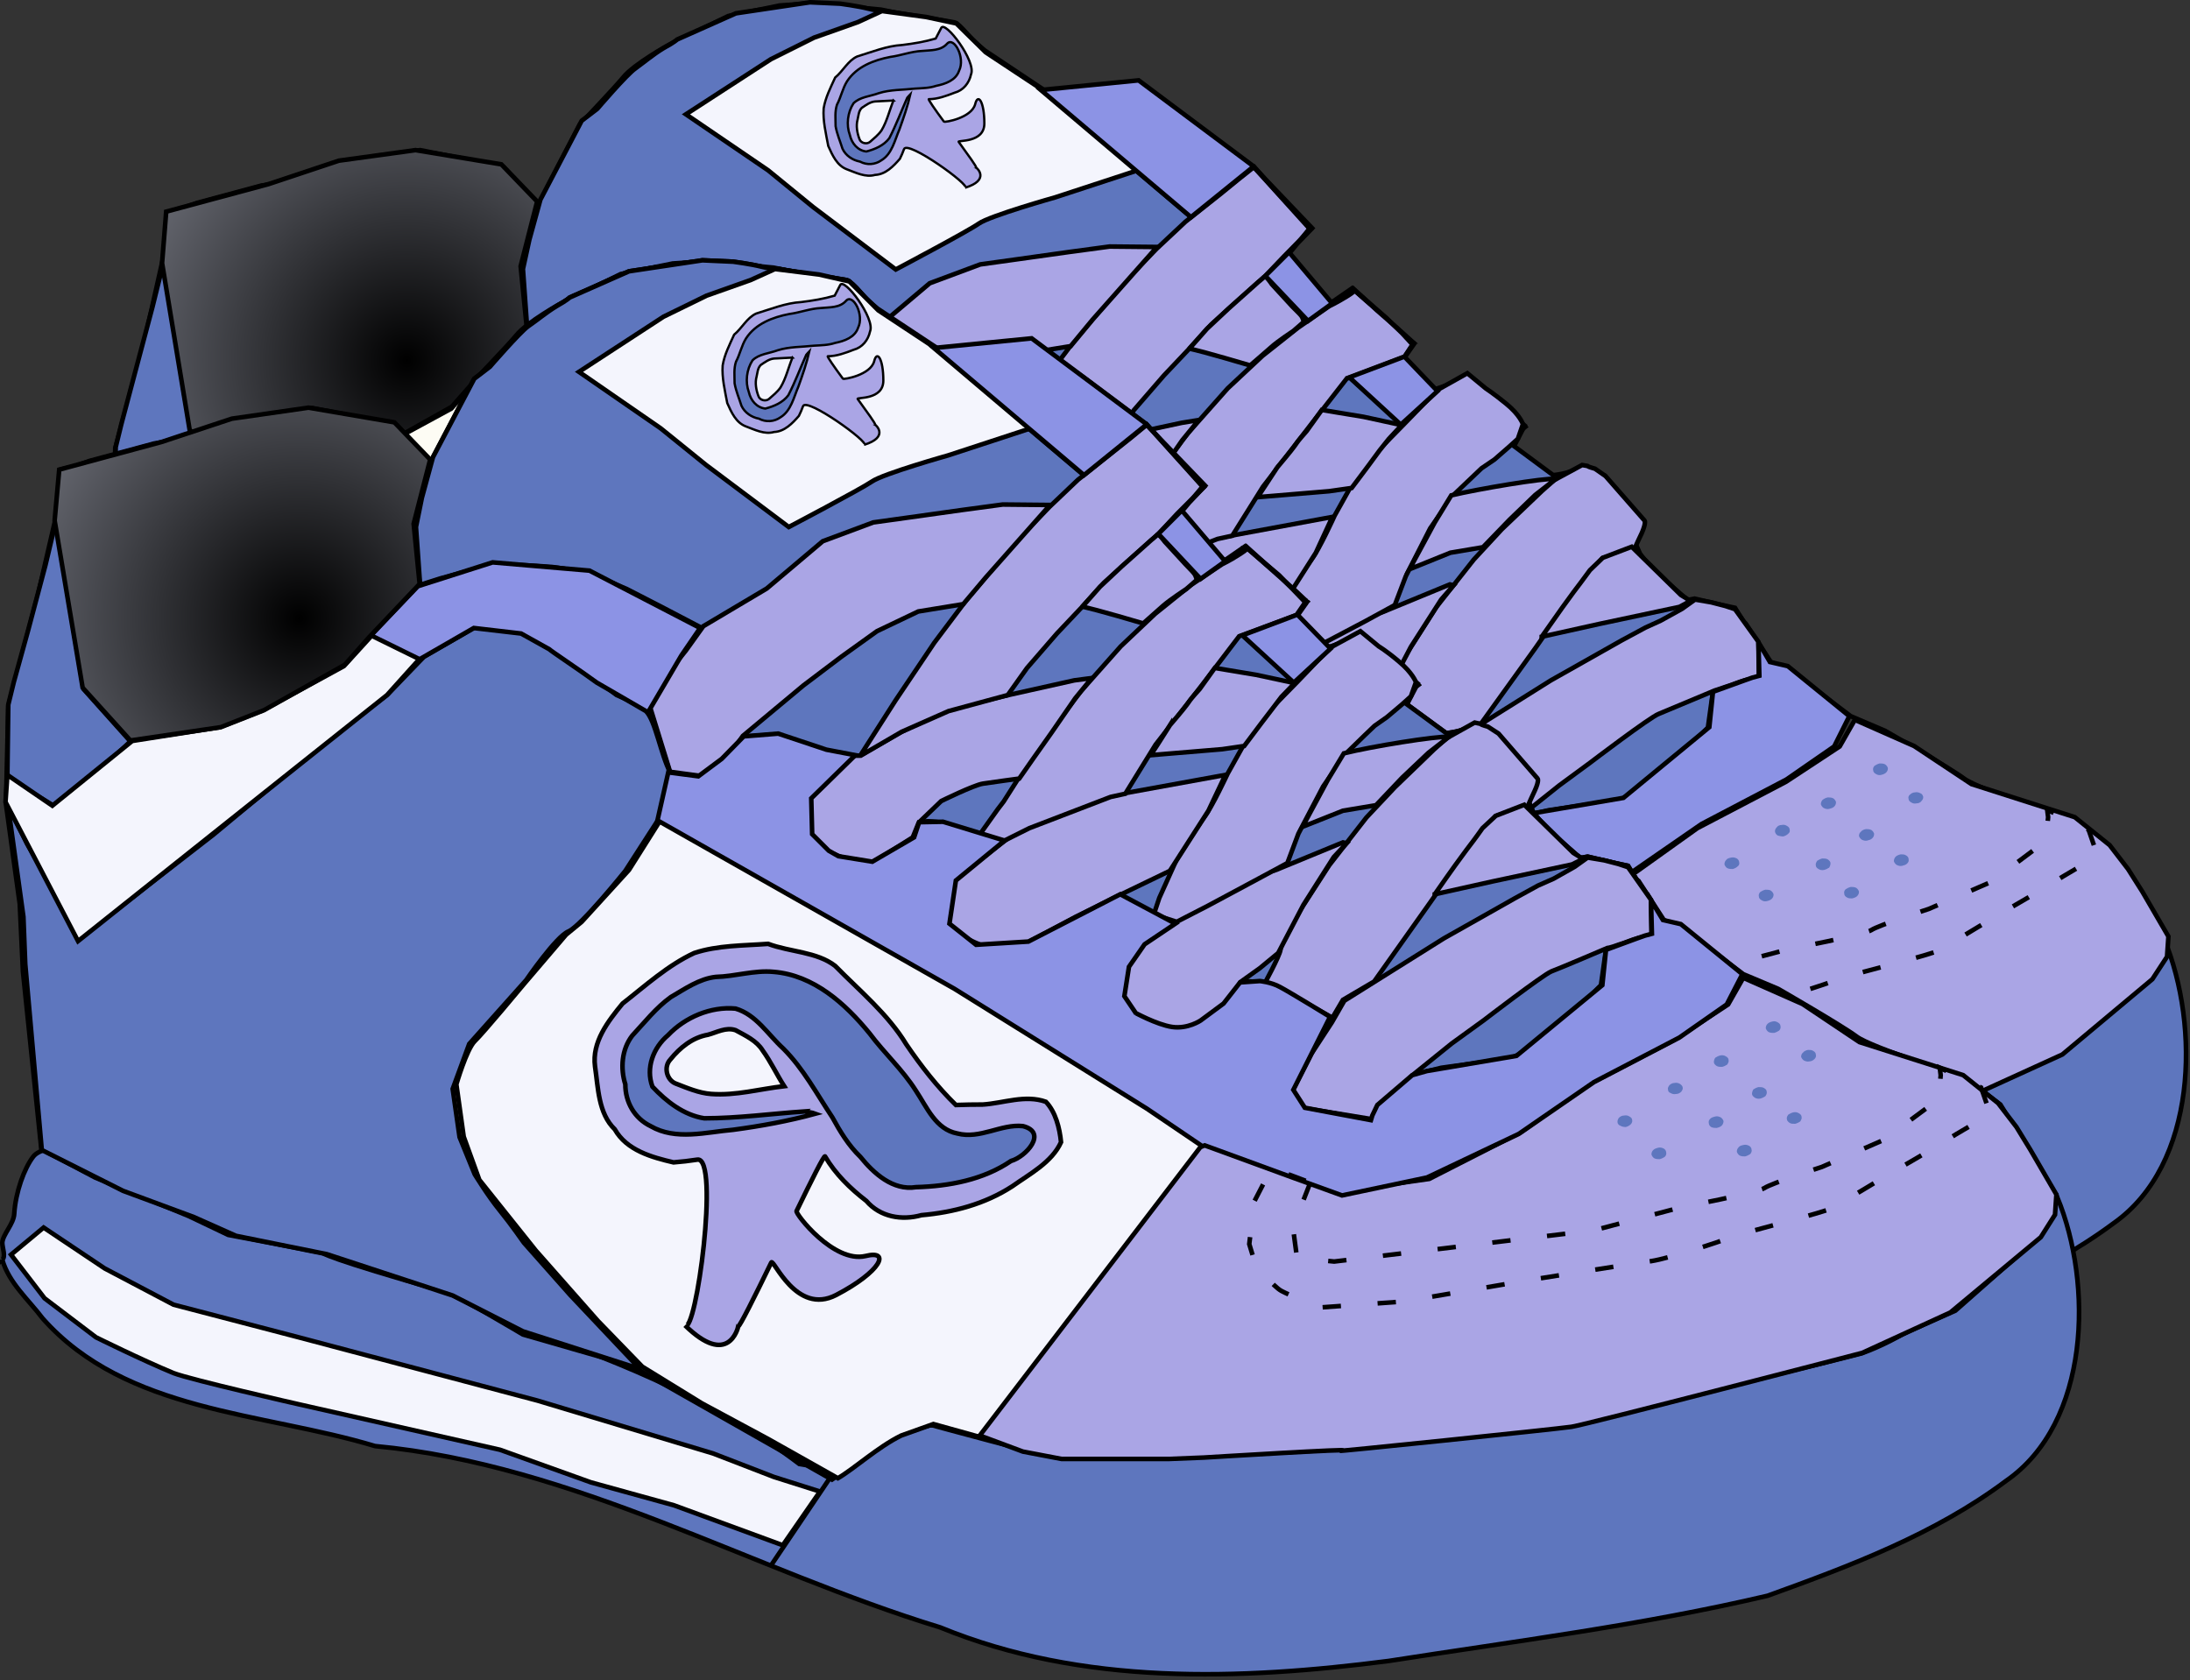 <svg version="1.2" xmlns="http://www.w3.org/2000/svg" viewBox="0 0 477 366" width="477" height="366"><rect x="0" y="0" width="477" height="366" fill="#333333" stroke="none"/><defs><linearGradient id="P" gradientUnits="userSpaceOnUse"/><radialGradient id="g1" cx="0" cy="0" r="1" href="#P" gradientTransform="matrix(70.91,68.735,-68.735,70.91,88.574,78.506)"><stop/><stop offset="1" stop-color="#9c9fac"/></radialGradient><radialGradient id="g2" cx="0" cy="0" r="1" href="#P" gradientTransform="matrix(70.91,68.735,-68.735,70.91,65.174,134.706)"><stop/><stop offset="1" stop-color="#9c9fac"/></radialGradient></defs><style>.a{fill:#5e76be;stroke:#000}.b{fill:none;stroke:#000}.c{fill:#aaa5e5;stroke:#000}.d{fill:#acab9c;stroke:#000}.e{fill:#fdfcf4;stroke:#000}.f{fill:#efb3bb;stroke:#000}.g{fill:#bfc5b4;stroke:#000}.h{fill:#fff;stroke:#000}.i{fill:#f4f5fd;stroke:#000}.j{fill:#8c93e5;stroke:#000}.k{fill:none;stroke:#000;stroke-dasharray:4,8}.l{fill:#5e76be}.m{fill:url(#g1);stroke:#000}.n{fill:#9c9fac;stroke:#000}.o{fill:url(#g2);stroke:#000}.p{fill:#aaa5e5;stroke:#000;stroke-width:.5}.q{fill:#5e76be;stroke:#000;stroke-width:.5}.r{fill:#f4f5fd;stroke:#000;stroke-width:.5}</style><path fill-rule="evenodd" class="a" d="m23.8 218.2c0.8-0.7 0-2.6 0.1-3.7 0-1.8 2.4-4.1 2.5-6.3 0.3-4.8 2.2-9.8 4.1-12.3 2.6-3.4 15.3-2.8 21.5 4 12.6 5.7 23.6 7.9 36.9 11.6 17.8 5 33.7 14.1 50.3 22.3 20.5 7.3 40.9 15.7 58.2 28.9 13.9 2.8 20.3-12.9 35.3-7.1 15.2 2.7 30.5 5.1 46 3.7 49.2 0 102.8-8.4 150.1-20.7 16.5-6 31-20.9 42.6-34 7.8 18.9 7.2 49.1-11.1 61.9-15.5 11.5-34 18.5-52 24.9-27.2 6.4-54.9 9.9-82.5 14.3-32.5 4.1-66.7 5.3-97.6-7.4-41.3-12.6-79.6-35.4-123.2-39.5-24.5-7.4-54.1-7.3-72.3-27.8-3.2-4.1-7.5-7.8-8.9-12.8z"/><path fill-rule="evenodd" class="b" d="m204.5 266.1l15-10.2 6.6-1.7c0 0 24.8 6.9 27.7 7.2 2.9 0.3 22.3-1.3 22.3-1.3l9.5 0.7c0 0 32.3-0.8 35.6-2 3.4-1.2 47.7-6.1 47.7-6.1l59.5-14.2 20.9-9.2 17.8-15.7 4.2-9.3-12.2-19.8-8-6c0 0-20.1-6.5-23.3-8.9-3.2-2.4-17.2-10.4-17.2-10.4l-7.5-3.2-12.8-9.6-4.6-2.2-5.5-8.4-5.5-3.7c0 0-4.2-0.8-7-1.4-2.8-0.6-8.2-7.5-8.2-7.5l-2.2-2.2-7.8-17.4-5.1-1.9-4.2 3-10.9-6.6 2.8-5.4-12.1-10.4-7.5 2.5-8.2-7.4 3.2-3-12.7-10.7-4.9 2.2-5.3-5.4-5.3-5.2 6.2-5.4-12.6-13.6-13.6-10.2-11.8-8.3-9.1 1.2-4.9 0.7-4.9 0.7-14.1-9.4-6.5-5.5-16.1-3.4-15.2-1.4-6.9 0.5-11.2 2.3-12.8 6.2c0 0-7.7 4.2-10.1 7.2-1.8 2.2-9.4 10.2-9.4 10.2l-9.5 18.4-2.4 13.1 0.3 12.1-6.7 8.1-9.3 9.8-4.1 6.3-13 4-10.1 4.3-13.3 1.8-6.3 0.2-10.2-11.4-1-6.9c0 0-1.6-6.2-2-9-0.4-2.8-1.2-9.1-1.6-11.9-0.4-2.8-1.5-10.5-1.5-10.5l0.8-9 6.5-2.3 14.1-3.8c0 0 1.9-0.1 6.7-1.5 4.8-1.4 13.8-4.2 20.1-5.1 6.3-0.9 7.7-1.1 7.7-1.1l10.2 2 8.1 1.8 8.5 9.5-8.5-9.5-17.9-3.5-8.1 1.2-9.6 1.2-21.9 7.1-15.9 3.7-0.8 9.7-3.9 17.3-6.6 24.4-0.5 21.5 3.1 21.6 0.6 14.9 4.1 38.5 11.6 6.3 20.4 8.3 8.6 4.1 20.5 4c0 0 0.8 1 26.8 8.4 2.7 0.8 17 9.3 17 9.3l23.6 6.9z"/><path fill-rule="evenodd" class="a" d="m114.8 71.2l-0.9-12.6 1.4-6.4 2.4-8.7 9-17.2 3.4-2.6c0 0 6.4-7.5 8.3-8.8 1.8-1.3 3.8-3 6.1-4.4 2.4-1.3 3-1.9 3-1.9l12.8-5.7 16.1-2.4 6.6 0.3c0 0 3.8 0.5 6.2 1.1 2.4 0.6 2.7 0.3 5.7 0.8 12.6 2.2 12.9 2 13.5 2.4 2 1.6 3.8 4.4 6.2 6.6 2.3 2.2 12.6 8.3 12.6 8.3l31.9 27 9.3-6.6 4.8-4 11.8 13.3-9.4 10.6 8.9 9.8 9.9-5.9c0 0 14 11 14 10.9-0.6-0.9-14.3 7.2-14.3 7.2l11.9 10.6 7.4-8.2 6.3-2.9c4.3 4.2 8.6 7.4 12.5 11.2l-3.9 3.1 10 7.4c0 0 3.6-0.3 5.7-1.7 1.2-0.8 5.9 2.5 5.9 2.5l7.3 16.3 2.4 3.2 8 6.9 1.5-0.3 6 1.4 2.8 0.6 5.2 8.4-0.1 6.5-10 4-1 7.2-5.3 5.2-4 3.6c0 0-8.1 6.7-10.6 7.1-2.5 0.3-2 0.2-5.9 0.8-4 0.6-8.9 1.3-8.9 1.3l-6.4 1.5-7.4 6.5c0 0-1.1 3.2-6.9 2.4-8.9-1.2-8.8-1.7-8.8-1.7l-3-3.6 4-7.2 3.8-5 1.2-2.7-10.6-7.1-3.2-1c0 0-6.9-2.3-7 0.2-0.2 2.5-3 5.5-3 5.5l-4.3 3.3-5 0.7-9.3-2.2-4.8-5.3 1.8-4.8 3.3-5.5c0 0-0.8-1.9 3.1-3 3.9-1 2.6-1.4 2.6-1.4l2.5-1.3-6-1.9-7.9-4c0 0-0.1-0.7-2.9 0.7-2.8 1.4-3 0.4-5.8 1.8-2.8 1.4-6.6 3.9-6.6 3.9l-4.6 3.2-4.3 0.6-3.4-2.5-6.9-5c0 0 1.9-3.2 3.1-5.9 1.1-2.7 3.7-5.5 6-7.3 2.3-1.8-2.6-2.1-0.1-1 1.8 0.9-3.5-1.2-3.5-1.2l-8-2.9c0 0-0.5-0.5-3.5-0.5-3.1-0.1-2.6 3.3-4.5 4.1-1.9 0.8-5.6 2.8-5.6 2.8 0 0-3.3 2-5.8 1.8-2.6-0.1-5.9-2.1-5.9-2.1l-3.8-5.6 0.2-5.5 6-4.4 3.6-2.5 3.2-2.5-7.7-0.9-5-1.6-2.9-1.1-5.2-1.5-7 0.5-2.9 4.4-5 4.3-5.9 0.8-3.1-4.1-2.1-5.8-1.9-5.2 2.3-4.9 3.1-4.5 3-3.7 2-2.7 1.5-2.4-8.6-4.4-7.6-4-8.1-3.4c0 0-6.2-1.1-8.2-1.4-2.1-0.2-12.7-0.7-12.7-0.7l-11.6 3.2z"/><path fill-rule="evenodd" class="c" d="m323.4 185l7.8-7.2 8.4-6.7 6.8-5c0 0 13-9.9 14.9-10.6 1.9-0.8 12.2-5.1 12.2-5.1 0 0 0.4-0.1 2.4-0.8 1.4-0.4 3.2-1.2 4.1-1.4 2.1-0.5 3.1-0.7 3.1-0.7l-0.1-7.7-5.1-7.1-2.1-0.7-3.1-0.8-3.5-0.6-2.8 2-4.7 2.6-3.3 1.5-5.2 2.8-15.4 8.7-21.7 13.6-2.6 4.7-4.6 6.9-4.1 8.2 2.8 3.6 14.7 2.5z"/><path fill-rule="evenodd" class="c" d="m298.7 158.3c0 0 3.4-6.2 3.5-7.6 0.2-1.5 4.5-8.8 4.5-8.8l6.1-9.6 8.2-10.4 6.1-6.6 8.7-8.3 2.7-2.4 6.1-3.3c2.4 0.4 0 0 2.8 0.8l2.3 1.6 8.5 9.7c0 0 0.4 0.4-0.6 2.7-2.6 5.5-1.9 3.9-0.5 6l0.3-0.4-1.7-1.2-0.9-0.7-5.8 1.8-8.4 10.7-6.2 8.9-11.8 16.4-6.7 4-2.3 3.9-9.7-5.4z"/><path fill-rule="evenodd" class="c" d="m266.2 159.7l2-6.8 4-5.5 6-3.2 2.2-1.8 13.4-7.5c6.3-3 4 0 8.4-2l13.6-5.6 0.8 0.2-2.7 3.1-6.6 10.3-5.5 10.5-4.1 3.3-4.1 3c0 0-3.6 6.3-9.3 9.2-2.5 1.3-2.2 1.6-9.9 0.4l-4.1-2.7z"/><path fill-rule="evenodd" class="c" d="m335.8 138.7l12.6-2.8 17.4-3.7 2.4-1.3-2.1-1.3-10.7-10.5-6.3 2.4-2.8 2.7c-3.4 4.7-2.6 3.2-10.5 14.5z"/><path fill-rule="evenodd" class="c" d="m279.6 144.6l6.8-3.5 11-5.8 6.4-3.5 2.4-6.3 5.3-10.4 5-7.2c4.5-4.3 4.2-4 6.2-5.9l2.8-1.9 3.1-2.7 2-1.8 1.1-3.2c0 0-0.6-2-3.7-4.5-2.7-2.2-4.4-3.3-4.4-3.3l-4-3.3-6.6 3.7-7 7.2-9.5 9.7-5.8 10.4c0 0-3.3 7.3-5 9.5-1.7 2.3-6.2 9.4-6.2 9.4l-3.7 8.2-1.2 3.6z"/><path fill-rule="evenodd" class="c" d="m226.7 144.3c4.6 2.7 9 5.4 15.9 7.3l5.2-2.8 9.8-5.3 9.2-4.5 11.4-5.4 8.4-13.2 3.6-7.8-30.8 5.7-12 2.9-4.8 5.4-10.9 8.4z"/><path fill-rule="evenodd" class="c" d="m307 124l8.9-3.6 7.1-1.2 5.8-6 5.6-5.4 4.5-3.5c-2.7-0.2-16.9 2.2-22.8 3.6l-3.6 5.9z"/><path fill-rule="evenodd" class="c" d="m240.7 120.1l1.3-1.7 7.2-11.3 9.5-12.7 8.7-9.8 7.6-7.1 7.7-6.1 6.8-4.7c0 0 1.7-0.8 3.8-2.1 2.1-1.3 1.7-1.4 1.7-1.4l6.9 6 3.5 3.4 2.3 2.5-1.7 2.6-12.7 4.8-8.1 10.4-10.1 13.1-6.7 10.7-3.2 0.7-17.6 6.8-5.7 2.8-5.4-1z"/><path fill-rule="evenodd" class="c" d="m213.8 131.5l8.3-5.3 1.4-3.2 4.9-4.7c0 0 7-3.5 9-3.8 2-0.3 7.9-1.1 7.9-1.1l3-4.2 4.1-5.9 5.1-7.4 3.6-4.4-3.7 0.6-14 3-13.8 3.3-10.1 4.9-8.8 5.2-1.6-0.1-9.3 9.1c0 5.3 0.5 7.2-0.1 5.6 0.7 1.2-0.3 2.4 0.1 2.4 0.6 1.5 2.5 2 3.9 3.8l5.2 2.2z"/><path fill-rule="evenodd" class="c" d="m278.2 101.8c5.9-7 2.7-3.7 6.4-7.9l3.3-4.6 9.1 1.5 8.3 1.8-2.8 3-2 2.5-2.5 3.4-3.6 4.8-4.9 0.7-15.6 1.3c0.6-0.8 2.3-3.5 4.3-6.5z"/><path fill-rule="evenodd" class="c" d="m210.6 108.6l7.9-12.3 8.3-12.5 7-9.3 10.2-12.1 7.9-8.2 6.3-5.9 7.7-6.1 3.8-3.1 3.4-2.7 12.3 13.6-5.7 5.8-4 4.2-11.9 10.7-5 5.5-5.3 5.6-6.5 7.5-4.2 5.9-12.9 3.6-10.2 4.4z"/><path fill-rule="evenodd" class="c" d="m163.7 98.9l-0.8-2.2 6.3 15.2 8 1.1 4.8-4.4 3.1-4.5 13.2-11 8.2-6.2 7.8-5.6 9-4.3 9.9-1.6 4.8-5.8 14-15.8-10.3-0.1-8.9 1.2-11.4 1.6-7.9 1.1-11 4.1-12.2 10.3-13.8 8.2-3.7 5.3-3.3 4.1-3.1 4.4z"/><path fill-rule="evenodd" class="c" d="m259.1 75.9c-0.2 0.1 0.1-0.1 7.7 2.1l5.5 1.6c0 0 2.8-2.4 4.5-3.9 1.4-1.3 4.9-3.6 4.9-3.6l2.3-2c-0.5-1.4-0.2-1-2.5-3.3l-4.5-4.9c0 0-1.2-1.9-1.6-1.6-0.9 0.8-1.3 1.1-1.3 1.1l-6.5 5.8-4.7 4.4z"/><path fill-rule="evenodd" class="d" d="m137.3 233.8l25.4 8.2-15.1-16.1-10.2-11.4c0 0-2.7-3.9-5.3-7.1-2.6-3.2-5.4-7.8-5.4-7.8l-3.3-8.1-1.4-10.5 3.6-9.8 12.3-13.9c0 0 6.5-9.5 9.2-10.6 2.7-1.1 12.4-13.2 12.4-13.2l7.6-11.8 2.3-9.5-4.3-13.6-7.4-3.4-11.2-8.4-9.3-5.1-10.2-1.4-11.3 6.5-8 8.4-14.8 11.3-23 19.2-29.1 22.5-2.8-11.6c-1.9-3.5 0.5 7.5-8.7-8.9l-4.3-8.7 3.5 24.5 0.3 10.3 3.6 40.5 17.7 9 15.5 5.6 9.1 4.1 19.8 4 27.4 9z"/><path fill-rule="evenodd" class="e" d="m205.8 265.8c3.6-2.1 8.7-6.8 13.8-9.3l7-2.5 11.6 3.2 9.3-12.5 14.8-20.7 11.5-14.8 12.9-16-19.6-13.3-16.6-10.3-19.9-12.4-16.4-8.8-22.5-12.9-24.4-13.3-7 11.1-10.2 11.3-3.4 2.8-9.4 10.9c0 0-8.8 10.6-10.6 12.3-1.8 1.8-4 9.4-4 9.4l1.7 11.4 3.3 9.4 12.3 15.4 13.5 15.3 9.7 10 13 8 14.5 7.8z"/><path fill-rule="evenodd" class="f" d="m230.4 200.4c4.6-0.3 9.3-2.2 13.8-0.6 2 2.3 3 5.7 3.3 8.8-2 4.4-6.9 6.9-10.7 9.7-5.9 3.8-12.8 5.6-19.8 6.2-4.2 1.2-9 0.4-12-3-3.5-2.8-6.7-5.9-9-9.8-2.5-5.2-8.6-1.5-13-1.5-6.7 0.8-13.3 2.2-19.9 2.9-4.8-1.2-10.3-2.7-12.9-7.2-3.6-3.6-3.6-9.1-4.2-13.8-0.7-5.3 2.8-9.8 5.9-13.6 5-3.9 9.8-8.3 15.6-11.1 5.2-1.7 10.7-1.6 16.1-1.9 4.8 1.7 10.7 1.6 14.7 4.7 5.4 5.5 11.4 10.5 15.4 17.1 3.3 4.7 6.8 9.2 10.9 13.2q2.9 0 5.8-0.1z"/><path fill-rule="evenodd" class="g" d="m191.7 201.9c-7.3 0.5-14.6 1.5-21.9 1.6-4.6-0.8-8.4-3.8-11.4-7-1.5-4.1 0.2-8.5 3.4-11.2 3.8-3.9 9.4-6.3 14.8-5.8 4.5 1.4 7 5.7 10.4 8.7 4.3 4.4 7.2 9.9 10.6 15 1.8 3.1 3.5 6.1 6.1 8.6 3 3.6 7.1 7.4 12.2 6.6 7.2-0.1 14.6-1.6 20.6-5.7 3.3-0.9 8.2-6.2 2.7-7.6-4.9-0.4-9.4 3-14.3 1.7-4.7-1-6.7-5.8-9.1-9.4-2.8-4.6-6.9-8.2-10.1-12.5-5.2-6.5-12.2-12.6-20.9-13.4-4.2-0.4-8.3 1-12.6 1.1-3.6 0.4-6.6 2.6-9.7 4.4-3.3 2.3-5.7 5.5-8.4 8.4-2.4 3-2.6 7.1-1.6 10.6 0 3.9 2.1 7.4 5.5 9.2 5.5 3.1 12.1 1.2 18 0.7 6-0.8 12.1-1.9 17.9-3.5-0.7-0.3-1.5-0.3-2.2-0.5z"/><path fill-rule="evenodd" class="h" d="m187.2 196.4c-5.3 0.6-10.6 2.1-15.9 1.8-2.7-0.3-5.3-1.4-7.8-2.3-2-0.9-2.6-3.7-1.1-5.3 2-2.5 4.8-4.8 8.1-5.4 2-0.5 4-1.7 6-1 2.2 1.2 4.6 2.3 6 4.4 1.7 2.5 3 5.3 4.7 7.8z"/><path fill-rule="evenodd" class="c" d="m237.7 256.5l48.8-63.8 13.9 5.5 16.1 5.1 19.1-2.7 20.1-10.2 14-10 19.3-10.1 11.7-7.7 3.3-5.8 12.9 5.7 12.5 8.3 22.5 7.2 7.6 6.1 4 5.2 3.1 4.9 5.7 9.8-0.3 4.4-3.2 4.9-19.6 16.4-19.3 8.8c0 0-60 15.6-63.3 16.1-3.2 0.5-53.8 5.7-50.1 5.2 4.6-0.6-29.9 1.5-29.9 1.5l-7.5 0.3h-23.6l-8.4-1.6z"/><path fill-rule="evenodd" class="i" d="m149.4 24.9l18.5-12 9.4-4.7 9.6-3.4 5.2-2.4 9.6 1.3 6.6 1.4 6.4 6.3 13 8.6 20.1 17.1-18 5.9c0 0-14.2 4-16.6 5.7-2.4 1.7-18.1 10-18.1 10l-18-13.6-9.8-8z"/><path fill-rule="evenodd" class="a" d="m25 113.1l0.2-15.7 1.2-4.9 3-11.3 3.8-14.3 2.5-10.1 3.4 22.3 1.1 7.2 1.4 7.6 10.1 11.4-9.8 9.3-6.6 4.9c-3.6-2.2-6-3.5-10.3-6.4z"/><path fill-rule="evenodd" class="e" d="m104.4 82.1l10.4 5.1-7.1 8-19.6 15.6-47.8 38.1-15.7-30.4 0.4-5.9 9.7 6.7 17.5-14.1 19-2.9 9.4-3.7 17.7-9.6z"/><path fill-rule="evenodd" class="j" d="m104.2 82.2l10.1-10.7 16.3-5.1 21.2 1.7 24 12.5-4.1 6-7 12.2 0.2-0.3 4.1 13-2.4 11 64.7 36.7 41.8 26.1 12.1 8.2 0.5-0.2 19.5 7.1 10.5 3.8 18.4-3.9 20-9.4 16.5-11.4 18.5-9.7 10.4-7.2 3.3-6.6-13.4-10.9-3.9-0.9-2.5-4.3 0.2 7.3-1.5 0.4-1.7 0.6-6.9 2.5-0.8 7.7-18.7 15.4-19.4 3.3-3.2 0.9-7.7 6.5-1.1 2.3-0.3 1-14.4-2.7-2.4-3.9 7.9-15.9c0 0-8.8-5.3-10.8-6.5-2.1-1.1-4.5-1.2-4.5-1.2l-4.2 0.2-3.7 4.6-4.9 3.7c0 0-2.9 1.9-6.2 1.4-3.4-0.4-8.5-3.3-7.9-2.9l-2.6-3.8 1.1-6.3 3.3-5 6.7-4.5-12-6.4-19.9 10.3-11.4 0.7-5.9-4.6 1.5-9.4 10.6-8.7-13.5-4.1-5.1 0.2-1.2 3.2-9 5.3-7.5-1.2-2.1-1.1-3.6-3.7-0.2-7.8 9.6-9.4-6.3-1.2-10.5-3.5-7.5 0.6-4.7 4.9-5.2 3.8-6-0.8c-2.2-4-3.3-11.3-5.3-13.4l-10.8-6.2c-3.3-2.5-10-6.9-10.4-7.3l-6-3.4-10.4-1.2-11.8 6.8z"/><path fill-rule="evenodd" class="f" d="m32.8 211.2l13.4 8.9 14.9 7.9 27.6 7.2 51.7 13.7 38.3 11.5 13.1 5.1 10.1 3.2-8 11.7-23.7-8.7-18.2-5-19.7-7.1-43.9-9.9c0 0-23.4-5.2-27.3-6.8-6.8-2.8-16.8-7.8-16.8-7.8l-11.3-8.5-7.3-9.4z"/><path fill-rule="evenodd" class="j" d="m226.7 19.6l21.3-2.1 25 18.7 12.3 13.5-4.4 5.4 9.1 10.8 4.5-3.1 11.1 9.8 2.3 2.1-2 3 7.2 7.5-8 7.3-11.2-10.3 12.2-4.6 1.9-2.7-3.4-3.2-4.7-4.1-5.2-4.8-9.8 7.1-9.3-9.8 5-5 5.2-5.4-12.8-13.4-13.6 11z"/><path class="b" d="m204.3 265.4l-13.1 19.7"/><path fill-rule="evenodd" class="k" d="m308.7 201.4l-3.8 9.7 0.9 6.7 8.1 0.8 20.1-2.4 36.5-4.4 18.9-5c0 0 16.7-3.2 18.2-4.2 1.4-1 12.5-4.6 12.5-4.6l13.6-5.9 11.9-8.9 0.5-5.2-0.2-1.6 9 4.3 2 5.8c0 0-8.2 4.7-9.6 5.7-1.5 1-12.6 7.4-12.6 7.4 0 0-10.3 6.2-12.1 7.3-1.9 1.1-17.7 4.9-21.5 6.2-3.8 1.4-14.1 4.8-18 5.4-4 0.5-27 4.2-27 4.2l-27 4.6-18.1 1.4c0 0-6.8-2.7-8.5-3.6-1.8-1-5.6-5.7-5.6-5.7l-1.5-4.5 1.1-9.4 3.1-6 0.7-1.3z"/><path class="l" d="m378.8 187.8c0.1 0.3 0 0.7-0.3 0.9-0.3 0.3-0.7 0.5-1.1 0.6-0.4 0-0.8 0-1.2-0.2-0.3-0.2-0.5-0.5-0.6-0.8 0-0.4 0.1-0.7 0.4-1 0.2-0.3 0.6-0.4 1.1-0.5 0.4-0.1 0.8 0 1.2 0.2 0.3 0.2 0.5 0.5 0.5 0.8z"/><path class="l" d="m399.9 174.7c0 0.4-0.1 0.7-0.4 1-0.3 0.3-0.7 0.4-1.1 0.5-0.4 0.1-0.8 0-1.2-0.2-0.3-0.2-0.5-0.5-0.6-0.8 0-0.3 0.1-0.7 0.4-1 0.3-0.2 0.6-0.4 1.1-0.5 0.4 0 0.8 0 1.2 0.2 0.3 0.2 0.5 0.5 0.6 0.8z"/><path class="l" d="m411.2 167.3c0 0.4-0.1 0.7-0.4 1-0.2 0.2-0.6 0.4-1.1 0.5-0.4 0.1-0.8 0-1.1-0.2-0.4-0.2-0.6-0.5-0.6-0.8-0.1-0.3 0-0.7 0.3-1 0.3-0.2 0.7-0.4 1.1-0.5 0.4 0 0.8 0 1.2 0.2 0.3 0.2 0.5 0.5 0.6 0.8z"/><path class="l" d="m386.3 194.8c0 0.4-0.1 0.7-0.4 1-0.2 0.2-0.6 0.4-1.1 0.5-0.4 0.1-0.8 0-1.1-0.2-0.4-0.2-0.6-0.5-0.6-0.8-0.1-0.3 0-0.7 0.3-1 0.3-0.2 0.7-0.4 1.1-0.5 0.4 0 0.9 0 1.2 0.2 0.3 0.2 0.5 0.5 0.6 0.8z"/><path class="l" d="m398.7 188c0 0.4-0.1 0.7-0.3 1-0.3 0.2-0.7 0.4-1.1 0.5-0.5 0.1-0.9 0-1.2-0.2-0.4-0.2-0.6-0.5-0.6-0.8-0.1-0.3 0.1-0.7 0.3-1 0.3-0.2 0.7-0.4 1.1-0.5 0.4 0 0.9 0 1.2 0.2 0.3 0.2 0.6 0.5 0.6 0.8z"/><path class="l" d="m389.8 180.7c0.1 0.3 0 0.7-0.3 0.9-0.3 0.3-0.7 0.5-1.1 0.6-0.4 0-0.9-0.1-1.2-0.2q-0.5-0.3-0.6-0.9c0-0.3 0.1-0.6 0.4-0.9 0.2-0.3 0.6-0.5 1.1-0.5 0.4-0.1 0.8 0 1.1 0.2 0.4 0.2 0.6 0.5 0.6 0.8z"/><path class="l" d="m418.9 173.6c0 0.3-0.1 0.6-0.4 0.9-0.2 0.3-0.6 0.5-1.1 0.5-0.4 0.1-0.8 0-1.1-0.2-0.4-0.2-0.6-0.5-0.6-0.8-0.1-0.3 0-0.7 0.3-0.9 0.3-0.3 0.7-0.5 1.1-0.5 0.4-0.1 0.8 0 1.2 0.2 0.3 0.1 0.5 0.4 0.6 0.8z"/><path class="l" d="m415.7 187.1c0.1 0.4 0 0.7-0.3 1-0.3 0.3-0.7 0.4-1.1 0.5-0.4 0.1-0.8 0-1.2-0.2-0.3-0.2-0.5-0.5-0.6-0.8 0-0.3 0.1-0.7 0.4-1 0.2-0.2 0.6-0.4 1.1-0.5 0.4 0 0.8 0 1.1 0.2 0.4 0.2 0.6 0.5 0.6 0.8z"/><path class="l" d="m404.9 194.2c0 0.4-0.1 0.7-0.4 1-0.2 0.2-0.6 0.4-1.1 0.5-0.4 0-0.8 0-1.1-0.2-0.4-0.2-0.6-0.5-0.6-0.8-0.1-0.4 0-0.7 0.3-1 0.3-0.2 0.7-0.4 1.1-0.5 0.4 0 0.8 0 1.2 0.2 0.3 0.2 0.5 0.5 0.6 0.8z"/><path class="l" d="m408.2 181.6c0 0.4-0.1 0.7-0.4 1-0.3 0.3-0.7 0.4-1.1 0.5-0.4 0.1-0.8 0-1.2-0.2-0.3-0.2-0.5-0.5-0.6-0.8 0-0.3 0.1-0.7 0.4-0.9 0.2-0.3 0.6-0.5 1.1-0.6 0.4 0 0.8 0 1.2 0.2 0.3 0.2 0.5 0.5 0.6 0.8z"/><path fill-rule="evenodd" class="m" d="m51.8 105.2l-10.5-11.6-6-36.3 0.9-11.2 22.3-6 15.3-5.1 16.7-2.3 18.7 3.1 7.8 8.1-3.6 14.1 1.3 13-11 11.6-5.3 6-17.6 9.9-9.4 3.7z"/><path fill-rule="evenodd" class="a" d="m0.5 274.4c0.8-0.7 0-2.6 0-3.7 0.1-1.8 2.5-4.1 2.6-6.3 0.3-4.8 2.2-9.9 4.1-12.4 2.5-3.4 15.3-2.8 21.4 4.1 12.7 5.6 23.7 7.9 37 11.6 17.8 5 33.6 14.1 50.3 22.3 20.5 7.2 40.8 15.7 58.2 28.9 13.8 2.8 20.3-13 35.3-7.1 15.2 2.7 30.5 5.1 46 3.7 49.1 0 102.7-8.4 150.1-20.7 16.5-6 30.9-20.9 42.6-34 7.8 18.9 7.2 49.1-11.2 61.8-15.5 11.6-33.9 18.5-51.9 25-27.2 6.4-55 9.9-82.5 14.2-32.5 4.2-66.8 5.4-97.7-7.3-41.2-12.6-79.6-35.4-123.1-39.5-24.5-7.4-54.2-7.3-72.4-27.8-3.1-4.1-7.4-7.8-8.8-12.8z"/><path fill-rule="evenodd" class="b" d="m181.2 322.3l15-10.2 6.6-1.7c0 0 24.8 6.8 27.7 7.1 2.9 0.4 22.2-1.2 22.2-1.2l9.5 0.7c0 0 32.3-0.9 35.7-2.1 3.4-1.2 47.6-6 47.6-6l59.6-14.2 20.8-9.2 17.8-15.7 4.2-9.3-12.2-19.9-7.9-6c0 0-20.2-6.4-23.4-8.8-3.2-2.4-17.1-10.4-17.1-10.4l-7.6-3.2-12.7-9.6-4.6-2.2-5.5-8.5-5.5-3.6c0 0-4.2-0.9-7-1.4-2.8-0.6-8.3-7.5-8.3-7.5l-2.1-2.2-7.9-17.4-5.1-1.9-4.2 3-10.8-6.6 2.8-5.4-12.1-10.4-7.5 2.5-8.2-7.4 3.1-3-12.6-10.7-4.9 2.2-5.3-5.4-5.3-5.2 6.2-5.4-12.6-13.7-13.6-10.2-11.8-8.3-9.1 1.3-4.9 0.7-4.9 0.7-14.2-9.4-6.4-5.5-16.2-3.4-15.1-1.4-6.9 0.5-11.3 2.3-12.7 6.2c0 0-7.7 4.2-10.1 7.2-1.8 2.2-9.4 10.1-9.4 10.1l-9.5 18.5-2.5 13.1 0.3 12.1-6.7 8.1-9.3 9.8-4.1 6.3-12.9 4-10.1 4.2-13.3 1.9-6.4 0.2-10.1-11.4-1-7c0 0-1.6-6.1-2-8.9-0.4-2.8-1.3-9.1-1.7-11.9-0.4-2.8-1.4-10.5-1.4-10.5l0.8-9 6.4-2.3 14.1-3.8c0 0 2-0.2 6.8-1.6 4.8-1.3 13.8-4.2 20.1-5 6.2-0.9 7.6-1.1 7.6-1.1l10.3 2 8.1 1.8 8.4 9.5-8.4-9.5-18-3.5-8.1 1.1-9.5 1.2-22 7.2-15.8 3.6-0.8 9.8-4 17.3-6.5 24.4-0.5 21.4 3 21.7 0.7 14.8 4 38.6 11.7 6.2 20.4 8.4 8.6 4.1 20.5 3.9c0 0 0.7 1.1 26.8 8.5 2.7 0.8 16.9 9.3 16.9 9.3l23.6 6.8z"/><path fill-rule="evenodd" class="n" d="m91.5 127.4l-0.9-12.6 1.3-6.4 2.4-8.8 9-17.1 3.4-2.6c0 0 6.5-7.5 8.3-8.8 1.9-1.3 3.9-3 6.2-4.4 2.3-1.3 2.9-1.9 2.9-1.9l12.9-5.7 16-2.4 6.7 0.3c0 0 3.8 0.5 6.2 1.1 2.4 0.6 2.7 0.2 5.6 0.8 12.6 2.2 13 1.9 13.5 2.4 2.1 1.6 3.9 4.4 6.2 6.6 2.4 2.2 12.6 8.3 12.6 8.3l31.9 27 9.4-6.6 4.7-4 11.9 13.3-9.5 10.6 9 9.8 9.8-5.9c0 0 14.1 11 14 10.9-0.5-0.9-14.2 7.2-14.2 7.2l11.8 10.6 7.4-8.2 6.4-2.9c4.2 4.2 8.5 7.4 12.5 11.2l-4 3.1 10.1 7.4c0 0 3.6-0.3 5.7-1.7 1.2-0.8 5.9 2.5 5.9 2.5l7.3 16.3 2.4 3.2 7.9 6.9 1.6-0.3 6 1.4 2.8 0.6 5.2 8.4-0.1 6.5-10 4-1 7.1-5.3 5.3-4.1 3.6c0 0-8.1 6.7-10.5 7-2.5 0.4-2 0.3-6 0.9-3.9 0.5-8.9 1.2-8.9 1.2l-6.4 1.6-7.3 6.5c0 0-1.1 3.2-6.9 2.4-8.9-1.2-8.8-1.8-8.8-1.8l-3.1-3.6 4.1-7.1 3.8-5 1.1-2.7-10.6-7.1-3.1-1.1c0 0-6.9-2.3-7 0.3-0.2 2.5-3.1 5.4-3.1 5.4l-4.3 3.4-4.9 0.7-9.4-2.2-4.8-5.4 1.9-4.7 3.2-5.5c0 0-0.7-1.9 3.1-3 3.9-1 2.6-1.4 2.6-1.4l2.6-1.3-6.1-1.9-7.8-4c0 0-0.1-0.7-3 0.7-2.8 1.4-2.9 0.4-5.7 1.8-2.9 1.4-6.6 3.9-6.6 3.9l-4.7 3.2-4.3 0.6-3.4-2.5-6.9-5c0 0 2-3.2 3.1-5.9 1.2-2.7 3.8-5.5 6.1-7.3 2.2-1.8-2.6-2.2-0.2-1 1.9 0.9-3.4-1.3-3.4-1.3l-8-2.9c0 0-0.6-0.4-3.6-0.5-3 0-2.5 3.4-4.4 4.2-1.9 0.8-5.7 2.8-5.7 2.8 0 0-3.2 2-5.8 1.8-2.5-0.1-5.8-2.2-5.8-2.2l-3.8-5.5 0.2-5.5 5.9-4.4 3.7-2.5 3.2-2.5-7.7-0.9-5-1.6-2.9-1.1-5.3-1.5-7 0.5-2.9 4.4-4.9 4.2-5.9 0.9-3.1-4.1-2.2-5.9-1.8-5.1 2.2-4.9 3.2-4.5 3-3.7 1.9-2.7 1.5-2.4-8.6-4.5-7.6-3.9-8-3.4c0 0-6.2-1.2-8.3-1.4-2-0.2-12.6-0.7-12.6-0.7l-11.7 3.2z"/><path fill-rule="evenodd" class="a" d="m91.5 127.4l-0.9-12.6 1.3-6.4 2.4-8.8 9-17.1 3.4-2.6c0 0 6.5-7.5 8.3-8.8 1.9-1.3 3.9-3 6.2-4.4 2.3-1.3 2.9-1.9 2.9-1.9l12.9-5.7 16-2.4 6.7 0.3c0 0 3.8 0.5 6.2 1.1 2.4 0.6 2.7 0.2 5.6 0.8 12.6 2.2 13 1.9 13.5 2.4 2.1 1.6 3.9 4.4 6.2 6.6 2.4 2.2 12.6 8.3 12.6 8.3l31.9 27 9.4-6.6 4.7-4 11.9 13.3-9.5 10.6 9 9.8 9.8-5.9c0 0 14.1 11 14 10.9-0.5-0.9-14.2 7.2-14.2 7.2l11.8 10.6 7.4-8.2 6.4-2.9c4.2 4.2 8.5 7.4 12.5 11.2l-4 3.1 10.1 7.4c0 0 3.6-0.3 5.7-1.7 1.2-0.8 5.9 2.5 5.9 2.5l7.3 16.3 2.4 3.2 7.9 6.9 1.6-0.3 6 1.4 2.8 0.6 5.2 8.4-0.1 6.5-10 4-1 7.1-5.3 5.3-4.1 3.6c0 0-8.1 6.7-10.5 7-2.5 0.4-2 0.3-6 0.9-3.9 0.5-8.9 1.2-8.9 1.2l-6.4 1.6-7.3 6.5c0 0-1.1 3.2-6.9 2.4-8.9-1.2-8.8-1.8-8.8-1.8l-3.1-3.6 4.1-7.1 3.8-5 1.1-2.7-10.6-7.1-3.1-1.1c0 0-6.9-2.3-7 0.3-0.2 2.5-3.1 5.4-3.1 5.4l-4.3 3.4-4.9 0.7-9.4-2.2-4.8-5.4 1.9-4.7 3.2-5.5c0 0-0.7-1.9 3.1-3 3.9-1 2.6-1.4 2.6-1.4l2.6-1.3-6.1-1.9-7.8-4c0 0-0.1-0.7-3 0.7-2.8 1.4-2.9 0.4-5.7 1.8-2.9 1.4-6.6 3.9-6.6 3.9l-4.7 3.2-4.3 0.6-3.4-2.5-6.9-5c0 0 2-3.2 3.1-5.9 1.2-2.7 3.8-5.5 6.1-7.3 2.2-1.8-2.6-2.2-0.2-1 1.9 0.9-3.4-1.3-3.4-1.3l-8-2.9c0 0-0.6-0.4-3.6-0.5-3 0-2.5 3.4-4.4 4.2-1.9 0.8-5.7 2.8-5.7 2.8 0 0-3.2 2-5.8 1.8-2.5-0.1-5.8-2.2-5.8-2.2l-3.8-5.5 0.2-5.5 5.9-4.4 3.7-2.5 3.2-2.5-7.7-0.9-5-1.6-2.9-1.1-5.3-1.5-7 0.5-2.9 4.4-4.9 4.2-5.9 0.9-3.1-4.1-2.2-5.9-1.8-5.1 2.2-4.9 3.2-4.5 3-3.7 1.9-2.7 1.5-2.4-8.6-4.5-7.6-3.9-8-3.4c0 0-6.2-1.2-8.3-1.4-2-0.2-12.6-0.7-12.6-0.7l-11.7 3.2z"/><path fill-rule="evenodd" class="c" d="m300.1 241.2l7.8-7.2 8.3-6.7 6.9-5c0 0 12.9-9.9 14.8-10.7 1.9-0.7 12.2-5.1 12.2-5.1 0 0 0.5 0 2.4-0.7 1.4-0.4 3.2-1.2 4.1-1.4 2.1-0.5 3.1-0.8 3.1-0.8l-0.1-7.6-5-7.1-2.1-0.7-3.1-0.8-3.6-0.6-2.8 2-4.6 2.6-3.4 1.5-5.1 2.8-15.4 8.7-21.7 13.6-2.7 4.7-4.5 6.9-4.2 8.2 2.8 3.6 14.7 2.4z"/><path fill-rule="evenodd" class="c" d="m275.3 214.5c0 0 3.4-6.2 3.6-7.6 0.1-1.5 4.4-8.8 4.4-8.8l6.2-9.6 8.1-10.4 6.2-6.6 8.6-8.3 2.7-2.4 6.1-3.4c2.5 0.5 0.1 0.1 2.9 0.9l2.3 1.5 8.5 9.8c0 0 0.4 0.4-0.6 2.6-2.6 5.6-1.9 4-0.5 6.1l0.3-0.4-1.8-1.2-0.8-0.8-5.8 1.9-8.5 10.7-6.2 8.8-11.7 16.5-6.8 4-2.3 3.9-9.6-5.4z"/><path fill-rule="evenodd" class="c" d="m242.9 215.9l1.9-6.8 4-5.5 6.1-3.2 2.1-1.8 13.5-7.6c6.3-2.9 4 0.1 8.4-1.9l13.6-5.6 0.8 0.2-2.8 3-6.6 10.4-5.5 10.5-4 3.3-4.2 3c0 0-3.5 6.2-9.2 9.2-2.5 1.3-2.3 1.6-9.9 0.4l-4.2-2.8z"/><path fill-rule="evenodd" class="c" d="m312.5 194.8l12.6-2.8 17.3-3.7 2.4-1.2-2.1-1.3-10.7-10.5-6.2 2.4-2.9 2.7c-3.3 4.7-2.6 3.2-10.4 14.4z"/><path fill-rule="evenodd" class="c" d="m256.3 200.8l6.8-3.5 11-5.9 6.3-3.4 2.4-6.4 5.4-10.3 5-7.2c4.4-4.3 4.1-4 6.2-6l2.7-1.9 3.2-2.7 2-1.8 1.1-3.1c0 0-0.7-2-3.7-4.5-2.7-2.3-4.4-3.3-4.4-3.3l-4-3.3-6.6 3.6-7 7.3-9.5 9.7-5.8 10.4c0 0-3.4 7.3-5.1 9.5-1.7 2.3-6.1 9.4-6.1 9.4l-3.7 8.2-1.2 3.6z"/><path fill-rule="evenodd" class="c" d="m203.4 200.4c4.6 2.8 9 5.5 15.9 7.3l5.1-2.7 9.9-5.3 9.1-4.5 11.4-5.5 8.4-13.1 3.7-7.8-30.8 5.6-12.1 3-4.7 5.4-10.9 8.4z"/><path fill-rule="evenodd" class="c" d="m283.7 180.1l8.8-3.5 7.2-1.2 5.7-6 5.7-5.4 4.5-3.5c-2.7-0.2-16.9 2.1-22.9 3.6l-3.5 5.8z"/><path fill-rule="evenodd" class="c" d="m217.3 176.3l1.3-1.7 7.2-11.3 9.6-12.7 8.7-9.8 7.5-7.1 7.7-6.2 6.9-4.6c0 0 1.7-0.8 3.7-2.1 2.2-1.4 1.7-1.4 1.7-1.4l7 5.9 3.4 3.5 2.4 2.5-1.8 2.6-12.7 4.7-8 10.5-10.2 13.1-6.6 10.7-3.2 0.7-17.7 6.8-5.6 2.8-5.5-1z"/><path fill-rule="evenodd" class="c" d="m190.4 187.7l8.4-5.3 1.3-3.2 4.9-4.7c0 0 7.1-3.5 9.1-3.8 1.9-0.3 7.9-1.1 7.9-1.1l3-4.3 4.1-5.8 5.1-7.4 3.6-4.4-3.8 0.5-13.9 3.1-13.8 3.3-10.1 4.9-8.9 5.1h-1.5l-9.3 9c0 5.4 0.5 7.3-0.1 5.7 0.6 1.1-0.3 2.4 0.1 2.4 0.5 1.5 2.5 2 3.9 3.8l5.2 2.2z"/><path fill-rule="evenodd" class="c" d="m254.8 158c6-7 2.7-3.7 6.5-7.9l3.3-4.6 9 1.5 8.4 1.8-2.9 3-1.9 2.5-2.6 3.4-3.6 4.8-4.8 0.7-15.6 1.3c0.6-0.8 2.3-3.5 4.2-6.5z"/><path fill-rule="evenodd" class="c" d="m187.3 164.7l7.8-12.2 8.4-12.5 7-9.3 10.2-12.1 7.9-8.2 6.2-5.9 7.7-6.1 3.9-3.1 3.4-2.8 12.3 13.7-5.7 5.7-4 4.3-11.9 10.7-5 5.5-5.3 5.6-6.5 7.5-4.2 5.9-12.9 3.5-10.2 4.5z"/><path fill-rule="evenodd" class="c" d="m140.4 155.1l-0.8-2.2 6.2 15.2 8.1 1.1 4.8-4.5 3.1-4.4 13.2-11 8.2-6.2 7.8-5.6 9-4.3 9.8-1.6 4.9-5.8 14-15.8-10.3-0.1-8.9 1.2-11.4 1.6-7.9 1.1-11 4.1-12.2 10.3-13.8 8.2-3.8 5.3-3.2 4-3.1 4.5z"/><path fill-rule="evenodd" class="c" d="m235.8 132.1c-0.2 0.1 0-0.1 7.7 2.1l5.5 1.6c0 0 2.7-2.4 4.4-3.9 1.5-1.3 5-3.6 5-3.6l2.3-2c-0.5-1.4-0.2-1-2.5-3.4l-4.5-4.9c0 0-1.3-1.8-1.6-1.5-0.9 0.8-1.3 1.1-1.3 1.1l-6.5 5.8-4.7 4.4z"/><path fill-rule="evenodd" class="a" d="m113.9 290l25.5 8.2-15.2-16.1-10.1-11.4c0 0-2.7-3.9-5.3-7.1-2.6-3.2-5.4-7.8-5.4-7.8l-3.3-8.1-1.5-10.5 3.6-9.8 12.4-13.9c0 0 6.5-9.5 9.2-10.6 2.7-1.1 12.4-13.2 12.4-13.2l7.6-11.8 2.2-9.6-4.2-13.6-7.5-3.3-11.1-8.4-9.3-5.1-10.2-1.4-11.3 6.5-8 8.3-14.9 11.4-23 19.1-29 22.5-2.8-11.5c-1.9-3.6 0.4 7.4-8.8-9l-4.2-8.6 3.4 24.5 0.4 10.3 3.6 40.5 17.7 8.9 15.4 5.7 9.2 4.1 19.8 4 27.4 9z"/><path fill-rule="evenodd" class="i" d="m182.5 322c3.6-2.1 8.7-6.8 13.8-9.3l7-2.5 11.5 3.2 9.4-12.5 14.7-20.7 11.6-14.8 12.9-16-19.6-13.4-16.6-10.2-19.9-12.4-16.4-8.8-22.5-12.9-24.4-13.3-7 11.1-10.3 11.3-3.4 2.8-9.3 10.9c0 0-8.8 10.6-10.6 12.3-1.8 1.8-4 9.4-4 9.4l1.6 11.4 3.4 9.4 12.3 15.4 13.5 15.3 9.7 10 13 8 14.5 7.8z"/><path fill-rule="evenodd" class="c" d="m214.1 240.6c4.5-0.3 9.2-2.2 13.7-0.6 2.1 2.2 3 5.7 3.3 8.8-2 4.4-6.8 6.9-10.6 9.6-6 3.9-12.9 5.7-19.8 6.3-4.3 1.2-9 0.4-12-3.1-3.5-2.7-6.7-5.8-9-9.7-0.2-0.3-2.9 5.1-6.2 11.9-0.3 0.6 8.1 11.4 15 9.8 5.6-1.4 3.4 3.4-6.4 8.5-8.7 4.5-13.6-8-14.1-7.1-3.7 7.6-6.9 14-7.2 13.9-0.1 0.5-2.2 9-11.6-0.2 2.4 2.3 7.6-36.8 2.7-36.1q-2.6 0.4-5.2 0.6c-4.7-1.1-10.2-2.6-12.8-7.2-3.6-3.5-3.6-9-4.3-13.7-0.7-5.3 2.8-9.8 6-13.7 5-3.9 9.8-8.3 15.6-11 5.1-1.7 10.7-1.6 16.1-2 4.8 1.8 10.6 1.7 14.6 4.8 5.4 5.5 11.5 10.5 15.5 17.1 3.2 4.7 6.7 9.2 10.8 13.2q2.9-0.1 5.9-0.1z"/><path fill-rule="evenodd" class="a" d="m175.3 242.1c-7.3 0.5-14.6 1.5-21.9 1.5-4.5-0.7-8.3-3.7-11.3-6.9-1.5-4.1 0.2-8.5 3.4-11.2 3.7-3.9 9.3-6.3 14.7-5.8 4.5 1.3 7.1 5.7 10.4 8.7 4.4 4.4 7.3 9.9 10.7 15 1.7 3.1 3.5 6.1 6.1 8.6 2.9 3.6 7.1 7.4 12.1 6.6 7.2-0.2 14.7-1.6 20.7-5.7 3.2-0.9 8.1-6.2 2.6-7.6-4.8-0.5-9.3 2.9-14.3 1.6-4.7-0.9-6.6-5.7-9-9.3-2.9-4.6-6.9-8.2-10.1-12.5-5.3-6.5-12.2-12.7-20.9-13.4-4.2-0.4-8.4 1-12.6 1.1-3.6 0.4-6.7 2.6-9.8 4.4-3.2 2.3-5.7 5.5-8.4 8.4-2.3 3-2.6 7.1-1.5 10.6 0 3.9 2 7.4 5.5 9.1 5.5 3.2 12.1 1.3 18 0.8 6-0.8 12-1.9 17.9-3.5-0.8-0.3-1.5-0.3-2.3-0.5z"/><path fill-rule="evenodd" class="i" d="m170.8 236.6c-5.3 0.6-10.5 2.1-15.9 1.7-2.7-0.2-5.2-1.3-7.8-2.3-1.9-0.8-2.6-3.6-1.1-5.2 2.1-2.6 4.8-4.8 8.2-5.4 1.9-0.5 3.9-1.7 6-1 2.2 1.2 4.6 2.3 5.9 4.4 1.8 2.5 3.1 5.3 4.7 7.8z"/><path fill-rule="evenodd" class="c" d="m213.4 312.7l48.8-63.8 13.9 5.5 16.1 5.1 19.1-2.7 20-10.2 14-10 19.4-10.1 11.7-7.7 3.3-5.8 12.9 5.7 12.4 8.3 22.6 7.2 7.6 6.1 4 5.2 3 4.9 5.7 9.8-0.3 4.4-3.1 4.9-19.7 16.4-19.2 8.8c0 0-60 15.6-63.3 16.1-3.3 0.5-53.8 5.7-50.2 5.2 4.6-0.6-29.9 1.5-29.9 1.5l-7.5 0.3h-23.5l-8.4-1.6z"/><path fill-rule="evenodd" class="i" d="m126.1 81l18.4-12 9.4-4.6 9.6-3.4 5.3-2.4 9.6 1.2 6.6 1.5 6.3 6.3 13 8.6 20.2 17.1-18 5.9c0 0-14.2 4-16.6 5.7-2.5 1.7-18.1 9.9-18.1 9.9l-18-13.5-9.9-8z"/><path fill-rule="evenodd" class="a" d="m1.6 169.3l0.2-15.8 1.2-4.9 3.1-11.2 3.8-14.3 2.4-10.1 3.4 22.2 1.2 7.3 1.3 7.6 10.2 11.4-9.9 9.3-6.5 4.9c-3.6-2.2-6-3.6-10.4-6.4z"/><path fill-rule="evenodd" class="i" d="m81.1 138.3l10.4 5.1-7.2 8-19.6 15.6-47.7 38-15.8-30.3 0.4-5.9 9.8 6.7 17.4-14.1 19.1-3 9.4-3.7 17.6-9.6z"/><path fill-rule="evenodd" class="j" d="m80.8 138.4l10.2-10.7 16.3-5.2 21.1 1.8 24.1 12.5-4.1 6-7.1 12.1 0.2-0.3 4.2 13-2.5 11.1 64.7 36.7 41.9 26.1 12.1 8.2 0.5-0.2 19.4 7.1 10.5 3.8 18.5-3.9 20-9.5 16.4-11.3 18.6-9.7 10.3-7.2 3.4-6.6-13.4-10.9-3.9-0.9-2.6-4.3 0.2 7.3-1.5 0.4-1.7 0.6-6.8 2.5-0.8 7.7-18.7 15.4-19.5 3.3-3.2 0.9-7.6 6.5-1.1 2.3-0.3 1-14.4-2.7-2.5-3.9 8-15.9c0 0-8.8-5.4-10.9-6.5-2-1.1-4.4-1.3-4.4-1.3l-4.3 0.3-3.6 4.6-5 3.7c0 0-2.8 1.9-6.2 1.4-3.4-0.5-8.4-3.3-7.9-3l-2.5-3.7 1-6.4 3.4-4.9 6.7-4.5-12-6.4-20 10.3-11.4 0.7-5.8-4.6 1.4-9.4 10.6-8.7-13.4-4.1-5.2 0.1-1.1 3.3-9.1 5.3-7.4-1.2-2.1-1.2-3.6-3.6-0.2-7.8 9.6-9.4-6.3-1.2-10.5-3.5-7.5 0.6-4.8 4.9-5.1 3.8-6.1-0.8c-2.1-4-3.2-11.3-5.3-13.4l-10.7-6.2c-3.4-2.5-10-6.9-10.4-7.3l-6.1-3.4-10.3-1.2-11.8 6.8z"/><path fill-rule="evenodd" class="i" d="m9.5 267.4l13.3 8.9 15 7.9 27.6 7.2 51.7 13.7 38.2 11.5 13.2 5.1 10.1 3.2-8.1 11.7-23.7-8.7-18.1-5-19.8-7.1-43.8-9.9c0 0-23.4-5.3-27.3-6.8-6.8-2.8-16.9-7.8-16.9-7.8l-11.2-8.5-7.3-9.5z"/><path fill-rule="evenodd" class="j" d="m203.4 75.8l21.3-2.1 24.9 18.6 12.4 13.6-4.5 5.4 9.2 10.8 4.5-3.1 11.1 9.8 2.2 2.1-2 2.9 7.3 7.5-8 7.4-11.2-10.3 12.2-4.6 1.9-2.7-3.5-3.2-4.6-4.2-5.2-4.7-9.9 7.1-9.2-9.8 5-5 5.2-5.5-12.8-13.3-13.6 11z"/><path class="b" d="m181 321.6l-13.2 19.6"/><path fill-rule="evenodd" class="k" d="m285.4 257.6l-3.8 9.7 0.9 6.7 8.1 0.8 20-2.4 36.6-4.4 18.9-5c0 0 16.7-3.2 18.2-4.2 1.4-1 12.5-4.6 12.5-4.6l13.5-5.9 12-8.9 0.4-5.2-0.2-1.6 9 4.3 2 5.8c0 0-8.1 4.7-9.6 5.7-1.4 1-12.5 7.4-12.5 7.4 0 0-10.3 6.2-12.2 7.3-1.8 1-17.6 4.9-21.5 6.2-3.8 1.4-14.1 4.8-18 5.4-3.9 0.5-27 4.2-27 4.2l-26.9 4.6-18.2 1.3c0 0-6.7-2.6-8.5-3.6-1.7-0.9-5.6-5.6-5.6-5.6l-1.4-4.6 1.1-9.3 3.1-6 0.6-1.3z"/><path class="l" d="m355.5 244c0.1 0.3-0.1 0.7-0.3 0.9-0.3 0.3-0.7 0.5-1.1 0.6-0.4 0-0.9-0.1-1.2-0.3-0.3-0.1-0.6-0.4-0.6-0.8q0-0.5 0.3-0.9c0.3-0.3 0.7-0.5 1.1-0.5 0.5-0.1 0.9 0 1.2 0.2 0.4 0.2 0.6 0.5 0.6 0.8z"/><path class="l" d="m376.5 230.9c0.1 0.3-0.1 0.7-0.3 1-0.3 0.2-0.7 0.4-1.1 0.5-0.4 0-0.9 0-1.2-0.2-0.3-0.2-0.6-0.5-0.6-0.8 0-0.4 0.1-0.7 0.3-1 0.3-0.2 0.7-0.4 1.1-0.5 0.5-0.1 0.9 0 1.2 0.2 0.4 0.2 0.6 0.5 0.6 0.8z"/><path class="l" d="m387.8 223.5c0.1 0.3 0 0.7-0.3 1-0.3 0.2-0.7 0.4-1.1 0.5-0.4 0-0.8 0-1.2-0.2-0.3-0.2-0.5-0.5-0.6-0.8 0-0.4 0.1-0.7 0.4-1 0.2-0.2 0.6-0.4 1.1-0.5 0.4-0.1 0.8 0 1.1 0.2 0.4 0.2 0.6 0.5 0.6 0.8z"/><path class="l" d="m362.9 251c0.1 0.3 0 0.7-0.3 1-0.3 0.2-0.7 0.4-1.1 0.5-0.4 0-0.8 0-1.2-0.2-0.3-0.2-0.5-0.5-0.6-0.8 0-0.4 0.1-0.7 0.4-1 0.2-0.2 0.6-0.4 1.1-0.5 0.4-0.1 0.8 0 1.2 0.2 0.3 0.2 0.5 0.5 0.5 0.8z"/><path class="l" d="m375.4 244.2c0 0.3-0.1 0.7-0.4 1-0.2 0.2-0.6 0.4-1.1 0.5-0.4 0-0.8 0-1.2-0.2-0.3-0.2-0.5-0.5-0.5-0.8-0.1-0.4 0-0.7 0.3-1 0.3-0.3 0.7-0.4 1.1-0.5 0.4-0.1 0.8 0 1.2 0.2 0.3 0.2 0.5 0.5 0.6 0.8z"/><path class="l" d="m366.5 236.9c0.1 0.3-0.1 0.6-0.3 0.9-0.3 0.3-0.7 0.5-1.1 0.5-0.5 0.1-0.9 0-1.2-0.2-0.4-0.1-0.6-0.4-0.6-0.8-0.1-0.3 0.1-0.6 0.3-0.9 0.3-0.3 0.7-0.5 1.1-0.5 0.4-0.1 0.9 0 1.2 0.2 0.3 0.2 0.6 0.5 0.6 0.8z"/><path class="l" d="m395.5 229.7c0.1 0.4 0 0.7-0.3 1-0.3 0.3-0.7 0.5-1.1 0.5-0.4 0.1-0.8 0-1.2-0.2-0.3-0.2-0.5-0.5-0.6-0.8 0-0.3 0.1-0.7 0.4-0.9 0.2-0.3 0.6-0.5 1.1-0.6 0.4 0 0.8 0 1.1 0.2 0.4 0.2 0.6 0.5 0.6 0.8z"/><path class="l" d="m392.4 243.3c0.1 0.3-0.1 0.7-0.3 1-0.3 0.2-0.7 0.4-1.1 0.5-0.5 0-0.9 0-1.2-0.2-0.3-0.2-0.6-0.5-0.6-0.8-0.1-0.4 0.1-0.7 0.3-1 0.3-0.2 0.7-0.4 1.1-0.5 0.5-0.1 0.9 0 1.2 0.2 0.4 0.2 0.6 0.5 0.6 0.8z"/><path class="l" d="m381.5 250.4c0.1 0.3 0 0.7-0.3 1-0.3 0.2-0.7 0.4-1.1 0.5-0.4 0-0.8 0-1.2-0.2-0.3-0.2-0.5-0.5-0.6-0.8 0-0.4 0.1-0.7 0.4-1 0.2-0.3 0.6-0.4 1.1-0.5 0.4-0.1 0.8 0 1.2 0.2 0.3 0.2 0.5 0.5 0.5 0.8z"/><path class="l" d="m384.8 237.8c0.1 0.4-0.1 0.7-0.3 1-0.3 0.2-0.7 0.4-1.1 0.5-0.4 0.1-0.9 0-1.2-0.2-0.3-0.2-0.6-0.5-0.6-0.8 0-0.3 0.1-0.7 0.3-1 0.3-0.2 0.7-0.4 1.1-0.5 0.5 0 0.9 0 1.2 0.2 0.4 0.2 0.6 0.5 0.6 0.8z"/><path fill-rule="evenodd" class="o" d="m28.4 161.3l-10.4-11.5-6.1-36.4 1-11.1 22.2-6 15.4-5.1 16.7-2.4 18.7 3.2 7.8 8.1-3.6 14 1.3 13.1-11 11.6-5.3 6-17.6 9.9-9.4 3.7z"/><path fill-rule="evenodd" class="p" d="m183 62.1c0.8-1.8 7.7 7.3 6.5 10.1-0.4 1.9-1.7 3.5-3.6 4-1.8 0.7-3.7 1.4-5.6 1.4-0.2 0 1.3 2.2 3.3 4.9 0.2 0.2 6-0.8 6.8-3.8 0.6-2.5 2-0.6 2 4.2 0 4.3-5.9 3.6-5.6 4 2.1 2.9 4 5.5 3.8 5.6 0.2 0.1 3.1 2.7-2.4 4.4 1.4-0.4-12.6-10.5-13.3-8.4q-0.4 1.1-0.9 2.1c-1.4 1.6-3.1 3.4-5.4 3.5-2.1 0.6-4.2-0.5-6.1-1.2-2.2-0.8-3.2-3.1-4.1-5.1-0.5-2.7-1.2-5.5-1-8.2 0.4-2.4 1.5-4.5 2.5-6.7 1.7-1.4 2.8-3.7 4.8-4.6 3.3-1 6.4-2.3 9.8-2.5 2.5-0.3 4.9-0.7 7.3-1.4q0.6-1.2 1.2-2.3z"/><path fill-rule="evenodd" class="q" d="m175.6 77.3c-1.3 2.9-2.4 5.9-3.9 8.8-1.2 1.6-3.1 2.4-5 2.9-1.9-0.2-3.2-1.8-3.6-3.6-0.8-2.2-0.5-4.9 0.8-6.9 1.4-1.4 3.6-1.5 5.5-2.2 2.5-0.8 5.3-0.7 7.9-1 1.6-0.1 3.1-0.1 4.6-0.6 2-0.4 4.3-1.2 5-3.3 1.4-2.8-1.1-7.5-2.6-5.9-1.4 1.6-3.6 1.4-5.5 1.6-2.3 0.1-4.6 1-6.9 1.3-3.6 0.7-7.3 2.1-9.4 5.3-1 1.6-1.3 3.4-2.2 5.1-0.5 1.5-0.3 3.1-0.3 4.7 0.3 1.7 1 3.3 1.5 4.9 0.7 1.5 2.2 2.5 3.8 2.8 1.5 0.8 3.3 0.7 4.7-0.3 2.3-1.4 2.9-4.4 3.9-6.7 0.9-2.5 1.8-5.1 2.4-7.7-0.3 0.3-0.5 0.6-0.7 0.8z"/><path fill-rule="evenodd" class="r" d="m172.6 77.9c-0.9 2.2-1.4 4.5-2.6 6.5-0.7 1-1.6 1.7-2.5 2.5-0.7 0.6-2 0.3-2.3-0.6-0.5-1.3-0.8-2.9-0.4-4.3 0.2-0.8 0.2-1.8 0.9-2.5 0.9-0.6 1.8-1.3 2.9-1.4 1.3-0.1 2.6-0.1 4-0.2z"/><path fill-rule="evenodd" class="p" d="m205 6.1c0.8-1.8 7.7 7.3 6.5 10.1-0.4 1.9-1.7 3.5-3.6 4-1.8 0.7-3.7 1.4-5.6 1.4-0.2 0 1.3 2.2 3.3 4.9 0.2 0.2 6-0.8 6.8-3.8 0.6-2.5 2-0.6 2 4.2 0 4.3-5.9 3.6-5.6 4 2.1 2.9 4 5.5 3.8 5.6 0.2 0.1 3.1 2.7-2.4 4.4 1.4-0.4-12.6-10.5-13.3-8.4q-0.4 1.1-0.9 2.1c-1.4 1.6-3.1 3.4-5.4 3.5-2.1 0.6-4.2-0.5-6.1-1.2-2.2-0.8-3.2-3.1-4.1-5.1-0.5-2.7-1.2-5.5-1-8.2 0.4-2.4 1.5-4.5 2.5-6.7 1.7-1.4 2.8-3.7 4.8-4.6 3.3-1 6.4-2.3 9.8-2.5 2.5-0.3 4.9-0.7 7.3-1.4q0.6-1.2 1.2-2.3z"/><path fill-rule="evenodd" class="q" d="m197.6 21.3c-1.3 2.9-2.4 5.9-3.9 8.8-1.2 1.6-3.1 2.4-5 2.9-1.9-0.2-3.2-1.8-3.6-3.6-0.8-2.2-0.5-4.9 0.8-6.9 1.4-1.4 3.6-1.5 5.5-2.2 2.5-0.8 5.3-0.7 7.9-1 1.6-0.1 3.1-0.1 4.6-0.6 2-0.4 4.3-1.2 5-3.3 1.4-2.8-1.1-7.5-2.6-5.9-1.4 1.6-3.6 1.4-5.5 1.6-2.3 0.1-4.6 1-6.9 1.3-3.6 0.7-7.3 2.1-9.4 5.3-1 1.6-1.3 3.4-2.2 5.1-0.5 1.5-0.3 3.1-0.3 4.7 0.3 1.7 1 3.3 1.5 4.9 0.7 1.5 2.2 2.5 3.8 2.8 1.5 0.8 3.3 0.7 4.7-0.3 2.3-1.4 2.9-4.4 3.9-6.7 0.9-2.5 1.8-5.1 2.4-7.7-0.3 0.3-0.5 0.6-0.7 0.8z"/><path fill-rule="evenodd" class="r" d="m194.6 21.9c-0.9 2.2-1.4 4.5-2.6 6.5-0.7 1-1.6 1.7-2.5 2.5-0.7 0.6-2 0.3-2.3-0.6-0.5-1.3-0.8-2.9-0.4-4.3 0.2-0.8 0.2-1.8 0.9-2.5 0.9-0.6 1.8-1.3 2.9-1.4 1.3-0.1 2.6-0.1 4-0.2z"/></svg>